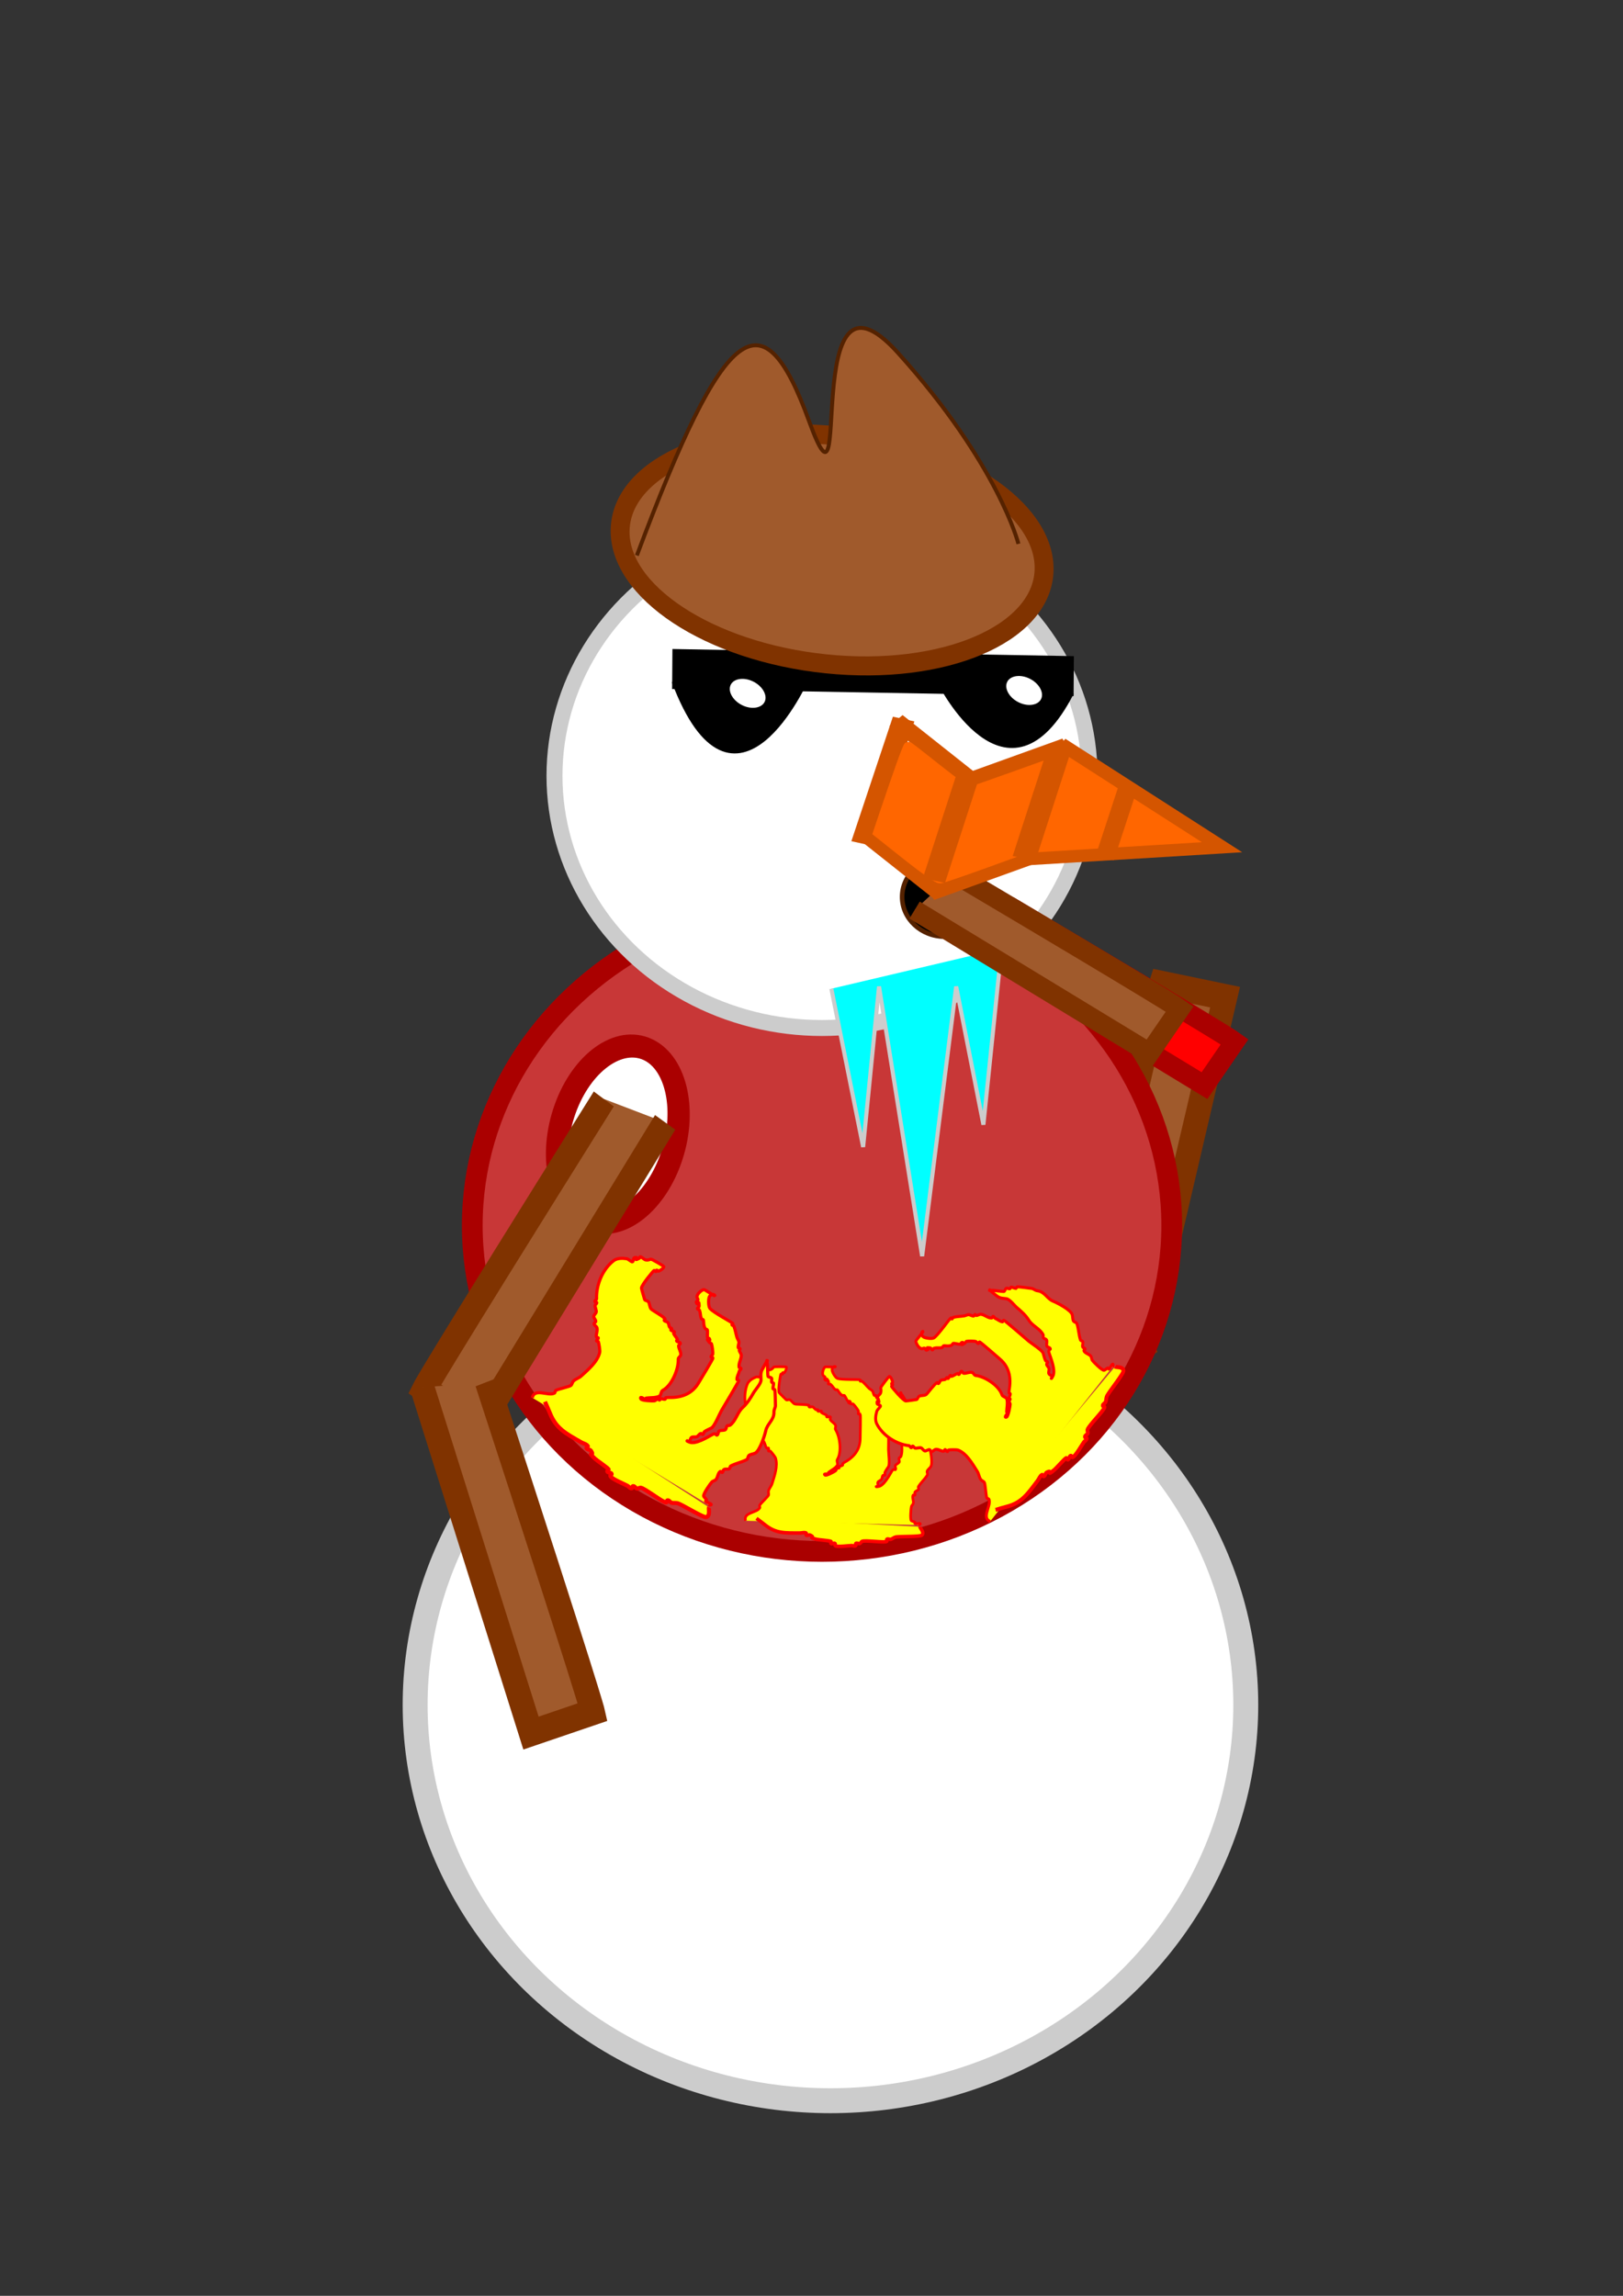 <?xml version="1.0" encoding="UTF-8" standalone="no"?>
<!-- Created with Inkscape (http://www.inkscape.org/) -->

<svg
   width="210mm"
   height="297mm"
   viewBox="0 0 210 297"
   version="1.1"
   id="svg40147"
   inkscape:version="1.2.1 (9c6d41e410, 2022-07-14)"
   sodipodi:docname="Title Snowman.svg"
   xmlns:inkscape="http://www.inkscape.org/namespaces/inkscape"
   xmlns:sodipodi="http://sodipodi.sourceforge.net/DTD/sodipodi-0.dtd"
   xmlns="http://www.w3.org/2000/svg"
   xmlns:svg="http://www.w3.org/2000/svg">
  <rect x="0" y="0" width="210" height="297" fill="#333333" stroke="none"/>
  <sodipodi:namedview
     id="namedview40149"
     pagecolor="#ffffff"
     bordercolor="#000000"
     borderopacity="0.25"
     inkscape:showpageshadow="2"
     inkscape:pageopacity="0.0"
     inkscape:pagecheckerboard="0"
     inkscape:deskcolor="#d1d1d1"
     inkscape:document-units="mm"
     showgrid="false"
     inkscape:zoom="0.67521728"
     inkscape:cx="476.88353"
     inkscape:cy="563.52231"
     inkscape:window-width="1920"
     inkscape:window-height="1001"
     inkscape:window-x="-9"
     inkscape:window-y="-9"
     inkscape:window-maximized="1"
     inkscape:current-layer="layer1" />
  <defs
     id="defs40144" />
  <g
     inkscape:label="Layer 1"
     inkscape:groupmode="layer"
     id="layer1">
    <ellipse
       style="fill:#ffffff;stroke:#cccccc;stroke-width:3.224;stroke-dasharray:none"
       id="path165-1-0"
       cx="107.453"
       cy="220.561"
       rx="53.738"
       ry="51.201" />
    <g
       id="g4043-2"
       transform="matrix(-0.854,-0.343,-0.395,0.919,201.854,97.139)"
       style="stroke:#803300">
      <path
         style="fill:#a05a2c;stroke:#803300;stroke-width:3.413;stroke-dasharray:none"
         d="M 51.165,125.396 C 22.507,93.93 20.958,91.833 20.958,91.833 l 6.971,-5.874 31.369,35.241"
         id="path1282-5-5" />
      <path
         style="fill:#a05a2c;stroke:#803300;stroke-width:3.413;stroke-dasharray:none"
         d="m 29.79,91.492 c 8.551,-41.692 8.81,-44.287 8.81,-44.287 l -8.994,-1.486 -8.951,46.323"
         id="path1282-5-6-9-6-9" />
    </g>
    <ellipse
       style="fill:#c83737;fill-opacity:1;stroke:#aa0000;stroke-width:2.685;stroke-dasharray:none"
       id="path165-1"
       cx="106.358"
       cy="158.534"
       rx="45.251"
       ry="42.167" />
    <ellipse
       style="fill:#ffffff;stroke:#cccccc;stroke-width:2.066;stroke-dasharray:none"
       id="path165-1-0-0-3"
       cx="106.358"
       cy="100.365"
       rx="34.614"
       ry="32.625" />
    <g
       id="g1605"
       transform="matrix(0.82,0.028,0.018,-1.247,22.121,206.424)">
      <path
         style="fill:#ff0000;stroke:#000000;stroke-width:4.152;stroke-dasharray:none"
         d="m 76.956,97.859 63.331,0.681"
         id="path1568" />
      <path
         style="fill:#000000;stroke:#000000;stroke-width:2.241;stroke-dasharray:none"
         d="m 77.88,97.056 c 9.239,-15.289 19.633,0.728 19.633,0.728"
         id="path1570" />
      <path
         style="fill:#000000;stroke:#000000;stroke-width:2.036;stroke-dasharray:none"
         d="m 139.49,97.3 c -9.315,-12.514 -19.794,0.596 -19.794,0.596"
         id="path1570-0" />
    </g>
    <ellipse
       style="fill:#ffffff;stroke:#000000;stroke-width:0.759;stroke-dasharray:none"
       id="path4017-01-1"
       cx="26.694"
       cy="-155.978"
       rx="2.074"
       ry="2.832"
       transform="matrix(-0.359,0.933,-0.911,-0.413,0,0)" />
    <ellipse
       style="fill:#ffffff;stroke:#000000;stroke-width:0.759;stroke-dasharray:none"
       id="path4017-01-1-1"
       cx="41.833"
       cy="-122.676"
       rx="2.074"
       ry="2.832"
       transform="matrix(-0.359,0.933,-0.911,-0.413,0,0)" />
    <ellipse
       style="fill:#000000;stroke:#552200;stroke-width:0.592"
       id="path41903"
       cx="122.23"
       cy="116.027"
       rx="5.506"
       ry="5.141" />
    <path
       style="fill:#00ffff;stroke:#cccccc;stroke-width:0.525"
       d="m 107.571,127.906 4.111,20.47 2.055,-20.758 5.579,34.885 4.404,-34.885 3.523,17.875 2.349,-22.776"
       id="path42813" />
    <g
       id="g41143"
       transform="rotate(163.79,80.305,99.216)">
      <g
         id="g41959"
         transform="translate(-49.861,-23.235)">
        <path
           style="fill:#ff0000;stroke:#aa0000;stroke-width:2.577;stroke-dasharray:none"
           d="M 86.936,91.124 C 64.981,67.707 63.794,66.145 63.794,66.145 l 5.34,-4.371 24.032,26.227"
           id="path1282-7" />
        <path
           style="fill:#a05a2c;stroke:#803300;stroke-width:2.577;stroke-dasharray:none"
           d="M 92.585,97.173 C 70.63,73.756 69.443,72.195 69.443,72.195 l 5.34,-4.371 24.032,26.227"
           id="path1282" />
      </g>
    </g>
    <g
       id="g41972"
       transform="matrix(-0.197,0.621,-0.768,-0.16,208.634,49.096)">
      <g
         id="g10261"
         transform="translate(-80.234,11.074)">
        <path
           style="fill:#ff6600;stroke:#d45500;stroke-width:2.509;stroke-dasharray:none"
           d="m 173.863,57.869 13.661,-30.689 10.338,30.451"
           id="path1181" />
        <path
           style="fill:#ff6600;stroke:#d45500;stroke-width:3.628;stroke-dasharray:none"
           d="m 175.443,83.923 26.02,0.321"
           id="path1183-1" />
        <path
           style="fill:#ff6600;stroke:#d45500;stroke-width:3.089;stroke-dasharray:none"
           d="m 174.005,56.889 11.346,14.291"
           id="path1183" />
        <path
           style="fill:#ff6600;stroke:#d45500;stroke-width:3.089;stroke-dasharray:none"
           d="M 185.169,69.249 176.048,85.053"
           id="path1183-9" />
        <path
           style="fill:#ff6600;stroke:#d45500;stroke-width:3.089;stroke-dasharray:none"
           d="m 207.955,69.45 -9.121,15.804"
           id="path1183-9-9" />
        <path
           style="fill:#ff6600;stroke:#d45500;stroke-width:3.089;stroke-dasharray:none"
           d="m 196.991,56.706 11.346,14.291"
           id="path1183-8" />
        <path
           style="fill:#ff6600;fill-opacity:1;stroke:#ff6600;stroke-width:5.212;stroke-dasharray:none"
           d="m 696.059,309.939 c -8.533,-0.242 -15.514,-0.694 -15.514,-1.005 0,-0.311 5.612,-10.234 12.472,-22.053 7.3,-12.578 12.057,-22.189 11.471,-23.178 -0.551,-0.93 -8.114,-10.688 -16.809,-21.686 -8.694,-10.998 -16.414,-20.771 -17.156,-21.72 -1.071,-1.369 5.87,-1.724 33.74,-1.724 h 35.088 l 17.458,21.884 c 9.602,12.036 17.828,22.849 18.281,24.028 0.496,1.294 -4.263,10.938 -11.998,24.313 l -12.821,22.169 -19.348,-0.295 c -10.642,-0.162 -26.33,-0.493 -34.862,-0.735 z"
           id="path10183"
           transform="scale(0.265)" />
      </g>
      <path
         style="fill:#aa4400;fill-opacity:1;stroke:#d45500;stroke-width:3.742;stroke-dasharray:none"
         d="m 103.934,81.999 21.595,0.118"
         id="path10324" />
      <path
         style="fill:#aa4400;fill-opacity:1;stroke:#d45500;stroke-width:3.833;stroke-dasharray:none"
         d="M 94.846,68.864 117.542,68.982"
         id="path10324-1" />
      <path
         style="fill:#aa4400;fill-opacity:1;stroke:#d45500;stroke-width:3.101;stroke-dasharray:none"
         d="M 99.593,56.13 114.218,56.249"
         id="path10324-1-3" />
    </g>
    <ellipse
       style="fill:#ffffff;stroke:#aa0000;stroke-width:2.928;stroke-dasharray:none"
       id="path4017"
       cx="121.267"
       cy="108.146"
       rx="7.511"
       ry="11.643"
       transform="matrix(0.933,0.361,-0.307,0.952,0,0)" />
    <g
       id="g4043"
       transform="matrix(0.91,-0.139,-0.128,-0.992,47.615,273.671)"
       style="stroke:#803300">
      <path
         style="fill:#a05a2c;stroke:#803300;stroke-width:3.413;stroke-dasharray:none"
         d="M 51.165,125.396 C 22.507,93.93 20.958,91.833 20.958,91.833 l 6.971,-5.874 31.369,35.241"
         id="path1282-5" />
      <path
         style="fill:#a05a2c;stroke:#803300;stroke-width:3.413;stroke-dasharray:none"
         d="m 29.79,91.492 c 8.551,-41.692 8.81,-44.287 8.81,-44.287 l -8.994,-1.486 -8.951,46.323"
         id="path1282-5-6-9-6" />
    </g>
    <ellipse
       style="fill:#a05a2c;stroke:#803300;stroke-width:2.454;stroke-dasharray:none"
       id="path2517"
       cx="-59.838"
       cy="111.335"
       rx="14.759"
       ry="27.558"
       transform="matrix(0.052,-0.999,0.995,0.102,0,0)" />
    <path
       style="fill:#a05a2c;stroke:#552200;stroke-width:0.509"
       d="m 82.402,71.86 c 11.508,-30.73 16.333,-33.739 22.273,-17.407 5.939,16.332 -1.485,-23.209 11.508,-8.811 12.992,14.398 15.591,24.713 15.591,24.713"
       id="path42221" />
    <g
       id="g50062"
       transform="matrix(0.683,0,0,0.691,-62.164,103.28)">
      <path
         style="fill:#ffff00;stroke:#ff0000;stroke-width:0.501"
         d="m 232.264,135.25 c -0.485,-1.588 2.079,-1.452 2.673,-2.4 0.1,-0.159 -0.1,-0.374 0,-0.533 0.204,-0.326 1.595,-1.626 1.671,-1.866 0.081,-0.259 -0.066,-0.538 0,-0.8 0.118,-0.469 0.523,-0.869 0.668,-1.333 0.444,-1.417 1.142,-3.288 0.668,-4.799 -0.088,-0.281 -0.883,-1.238 -1.002,-1.333 -0.079,-0.063 -0.284,0.08 -0.334,0 -0.1,-0.159 0.1,-0.374 0,-0.533 -0.05,-0.08 -0.255,0.063 -0.334,0 -0.254,-0.202 -0.318,-1.054 -0.668,-1.333 -0.176,-0.141 -0.492,-0.126 -0.668,-0.267 -0.158,-0.126 0.1,-0.374 0,-0.533 -0.141,-0.225 -0.592,-0.289 -0.668,-0.533 -0.081,-0.259 0.081,-0.541 0,-0.8 -0.077,-0.246 -0.567,-0.556 -0.668,-0.8 -0.07,-0.169 0.1,-0.374 0,-0.533 -0.05,-0.08 -0.255,0.063 -0.334,0 -0.158,-0.126 0.1,-0.374 0,-0.533 -1.141,-1.82 -1.536,-4.588 -0.668,-6.666 0.267,-0.64 0.958,-1.049 1.671,-1.333 0.12,-0.048 0.951,0.082 1.002,0 0.149,-0.238 -0.236,-0.611 0,-0.8 0.691,-0.552 -0.027,0.843 0.668,-0.267 0.05,-0.08 -0.079,-0.204 0,-0.267 0.154,-0.123 0.801,0.08 1.002,0 0.487,-0.194 0.535,-0.427 0.668,-0.533 0.097,-0.077 2.242,-0.077 2.339,0 0.225,0.179 -0.249,0.998 -0.334,1.066 -0.079,0.063 -0.255,-0.063 -0.334,0 -0.079,0.063 0.079,0.204 0,0.267 -0.079,0.063 -0.255,-0.063 -0.334,0 -0.068,0.054 -0.595,3.049 -0.334,3.466 0.059,0.095 1.29,1.296 1.337,1.333 0.158,0.126 0.469,-0.08 0.668,0 0.376,0.15 0.607,0.695 1.002,0.8 0.332,0.088 2.391,0.042 2.673,0.267 0.079,0.063 -0.079,0.204 0,0.267 0.158,0.126 0.469,-0.08 0.668,0 0.282,0.112 0.387,0.421 0.668,0.533 0.1,0.04 0.255,-0.063 0.334,0 0.079,0.063 -0.079,0.204 0,0.267 0.158,0.126 0.511,-0.126 0.668,0 0.079,0.063 -0.079,0.204 0,0.267 0.284,0.227 0.718,0.307 1.002,0.533 0.079,0.063 -0.079,0.204 0,0.267 0.158,0.126 0.511,-0.126 0.668,0 0.158,0.126 -0.1,0.374 0,0.533 0.254,0.405 0.825,0.642 1.002,1.066 0.106,0.253 -0.149,0.561 0,0.8 0.85,1.356 1.212,4.197 0.334,5.599 -0.178,0.284 0.178,0.782 0,1.066 -0.354,0.564 -1.21,0.966 -1.671,1.333 -0.079,0.063 0.079,0.204 0,0.267 -0.033,0.027 -1.158,-0.124 -0.668,0.267 0.253,0.202 1.825,-0.656 2.005,-0.8 0.176,-0.141 0.158,-0.393 0.334,-0.533 0.079,-0.063 0.255,0.063 0.334,0 0.079,-0.063 -0.079,-0.204 0,-0.267 0.167,-0.133 0.501,-0.133 0.668,-0.267 0.079,-0.063 0,-0.178 0,-0.267 0.111,-0.089 0.203,-0.197 0.334,-0.267 1.93,-1.027 3.007,-2.491 3.007,-4.533 0,-0.415 0.106,-4.448 0,-4.533 -0.079,-0.063 -0.284,0.08 -0.334,0 -0.1,-0.159 0.054,-0.361 0,-0.533 -0.075,-0.241 -0.79,-1.164 -1.002,-1.333 -0.079,-0.063 -0.235,0.04 -0.334,0 -1.391,-0.555 0.357,0.018 -0.334,-0.533 -0.079,-0.063 -0.255,0.063 -0.334,0 -0.194,-0.155 -0.475,-0.912 -0.668,-1.066 -0.079,-0.063 -0.235,0.04 -0.334,0 -0.53,-0.212 -0.782,-0.891 -1.002,-1.066 -0.079,-0.063 -0.255,0.063 -0.334,0 -0.566,-0.452 -0.437,-0.615 -1.002,-1.066 -0.079,-0.063 -0.255,0.063 -0.334,0 -0.158,-0.126 0.1,-0.374 0,-0.533 -0.695,-1.11 0.023,0.285 -0.668,-0.267 -0.158,-0.126 0.1,-0.374 0,-0.533 -0.07,-0.112 -0.264,-0.154 -0.334,-0.267 -0.309,-0.494 0.121,-1.43 0.334,-1.6 0.115,-0.092 2.005,0.069 2.005,0 0,-0.216 -0.668,-0.127 -0.668,0.533 0,0.382 0.612,1.444 1.002,1.6 0.763,0.304 4.21,0.16 4.344,0.267 0.079,0.063 -0.079,0.204 0,0.267 0.079,0.063 0.255,-0.063 0.334,0 0.504,0.402 0.88,0.896 1.337,1.333 0.202,0.193 0.527,0.308 0.668,0.533 0.101,0.162 0.194,0.688 0.334,0.8 0.079,0.063 0.255,-0.063 0.334,0 0.079,0.063 -0.05,0.187 0,0.267 0.141,0.225 0.527,0.308 0.668,0.533 0.352,0.562 0.231,1.343 0.668,1.866 0.062,0.074 0.255,-0.063 0.334,0 0.158,0.126 -0.054,0.361 0,0.533 0.138,0.44 0.08,0.928 0.334,1.333 0.05,0.08 0.255,-0.063 0.334,0 0.095,0.076 0,4.827 0,5.599 0,0.62 0.292,2.733 0,3.199 -0.22,0.351 -0.518,0.706 -0.668,1.066 -0.07,0.169 0.1,0.374 0,0.533 -0.05,0.08 -0.255,-0.063 -0.334,0 -0.249,0.199 -0.139,0.566 -0.334,0.8 -0.175,0.209 -0.592,0.289 -0.668,0.533 -0.081,0.259 0.106,0.547 0,0.8 -0.035,0.084 -0.334,-0.089 -0.334,0 0,0.089 0.223,0 0.334,0 1.095,0 2.226,-2.219 2.673,-2.933 0.352,-0.561 0.549,-0.077 0.668,-0.267 0.149,-0.238 -0.185,-0.578 0,-0.8 0.175,-0.209 0.494,-0.324 0.668,-0.533 0.185,-0.222 -0.106,-0.547 0,-0.8 0.05,-0.119 0.284,-0.147 0.334,-0.267 0.469,-1.122 -0.014,-2.356 0.334,-3.466 0.306,-0.977 0.334,-1.889 0.334,-2.933 0,-0.581 0.319,-1.891 0,-2.4 -0.599,-0.956 -0.668,-1.041 -0.668,-2.133 0,-0.267 0,-0.533 0,-0.8 0,-0.089 0.111,-0.267 0,-0.267 -0.249,0 0.223,0.355 0.334,0.533 0.121,0.193 0.929,1.541 1.002,1.6 0.158,0.126 0.511,-0.126 0.668,0 0.176,0.141 0.158,0.393 0.334,0.533 0.079,0.063 0.255,-0.063 0.334,0 0.062,0.049 0.273,0.751 0.334,0.8 0.079,0.063 0.255,-0.063 0.334,0 0.167,0.133 1.141,1.82 1.337,2.133 0.192,0.306 0.096,0.686 0.334,1.066 0.651,1.039 -0.002,2.128 0.334,3.199 0.257,0.822 0.767,3.308 0.334,3.999 -0.166,0.265 -0.553,0.524 -0.668,0.8 -0.106,0.253 0.149,0.561 0,0.8 -0.472,0.753 -1.202,1.385 -1.671,2.133 -0.1,0.159 0.1,0.374 0,0.533 -0.141,0.225 -0.569,0.295 -0.668,0.533 -0.07,0.169 0.1,0.374 0,0.533 -0.05,0.08 -0.284,-0.08 -0.334,0 -0.267,0.427 0.191,1.143 0,1.6 -0.079,0.189 -0.274,0.34 -0.334,0.533 -0.073,0.234 -0.286,2.438 0,2.666 0.167,0.133 0.501,0.133 0.668,0.267 0.079,0.063 -0.079,0.204 0,0.267 0.167,0.133 0.835,-0.133 1.002,0 0.111,0.089 -0.177,0.267 -0.334,0.267"
         id="path49991" />
      <path
         style="fill:#ffff00;stroke:#ff0000;stroke-width:0.658"
         d="m 234.326,134.796 c 0.522,0.392 1.057,0.768 1.567,1.176 2.118,1.694 3.862,1.567 6.661,1.567 0.392,0 0.825,-0.175 1.176,0 0.117,0.058 -0.092,0.299 0,0.392 0.185,0.185 0.55,-0.117 0.784,0 1.195,0.597 -0.717,0.311 1.176,0.784 0.398,0.099 2.45,0.245 2.743,0.392 0.117,0.058 -0.092,0.299 0,0.392 0.185,0.185 0.599,-0.185 0.784,0 0.092,0.092 -0.092,0.299 0,0.392 0.337,0.338 2.644,0 3.135,0 0.261,0 0.599,0.185 0.784,0 0.092,-0.092 -0.092,-0.299 0,-0.392 0.185,-0.185 0.55,0.117 0.784,0 0.165,-0.083 0.227,-0.309 0.392,-0.392 0.553,-0.276 4.4,0.302 4.702,0 0.092,-0.092 -0.092,-0.299 0,-0.392 0.185,-0.185 0.536,0.083 0.784,0 0.277,-0.092 0.507,-0.299 0.784,-0.392 0.653,-0.218 4.715,-0.013 5.094,-0.392 0.499,-0.499 -0.392,-1.354 -0.392,-1.567"
         id="path50058" />
    </g>
    <g
       id="g50062-7"
       transform="matrix(0.47,-0.623,0.579,0.485,-59.364,275.934)">
      <path
         style="fill:#ffff00;stroke:#ff0000;stroke-width:0.501"
         d="m 232.264,135.25 c -0.485,-1.588 2.079,-1.452 2.673,-2.4 0.1,-0.159 -0.1,-0.374 0,-0.533 0.204,-0.326 1.595,-1.626 1.671,-1.866 0.081,-0.259 -0.066,-0.538 0,-0.8 0.118,-0.469 0.523,-0.869 0.668,-1.333 0.444,-1.417 1.142,-3.288 0.668,-4.799 -0.088,-0.281 -0.883,-1.238 -1.002,-1.333 -0.079,-0.063 -0.284,0.08 -0.334,0 -0.1,-0.159 0.1,-0.374 0,-0.533 -0.05,-0.08 -0.255,0.063 -0.334,0 -0.254,-0.202 -0.318,-1.054 -0.668,-1.333 -0.176,-0.141 -0.492,-0.126 -0.668,-0.267 -0.158,-0.126 0.1,-0.374 0,-0.533 -0.141,-0.225 -0.592,-0.289 -0.668,-0.533 -0.081,-0.259 0.081,-0.541 0,-0.8 -0.077,-0.246 -0.567,-0.556 -0.668,-0.8 -0.07,-0.169 0.1,-0.374 0,-0.533 -0.05,-0.08 -0.255,0.063 -0.334,0 -0.158,-0.126 0.1,-0.374 0,-0.533 -1.141,-1.82 -1.536,-4.588 -0.668,-6.666 0.267,-0.64 0.958,-1.049 1.671,-1.333 0.12,-0.048 0.951,0.082 1.002,0 0.149,-0.238 -0.236,-0.611 0,-0.8 0.691,-0.552 -0.027,0.843 0.668,-0.267 0.05,-0.08 -0.079,-0.204 0,-0.267 0.154,-0.123 0.801,0.08 1.002,0 0.487,-0.194 0.535,-0.427 0.668,-0.533 0.097,-0.077 2.242,-0.077 2.339,0 0.225,0.179 -0.249,0.998 -0.334,1.066 -0.079,0.063 -0.255,-0.063 -0.334,0 -0.079,0.063 0.079,0.204 0,0.267 -0.079,0.063 -0.255,-0.063 -0.334,0 -0.068,0.054 -0.595,3.049 -0.334,3.466 0.059,0.095 1.29,1.296 1.337,1.333 0.158,0.126 0.469,-0.08 0.668,0 0.376,0.15 0.607,0.695 1.002,0.8 0.332,0.088 2.391,0.042 2.673,0.267 0.079,0.063 -0.079,0.204 0,0.267 0.158,0.126 0.469,-0.08 0.668,0 0.282,0.112 0.387,0.421 0.668,0.533 0.1,0.04 0.255,-0.063 0.334,0 0.079,0.063 -0.079,0.204 0,0.267 0.158,0.126 0.511,-0.126 0.668,0 0.079,0.063 -0.079,0.204 0,0.267 0.284,0.227 0.718,0.307 1.002,0.533 0.079,0.063 -0.079,0.204 0,0.267 0.158,0.126 0.511,-0.126 0.668,0 0.158,0.126 -0.1,0.374 0,0.533 0.254,0.405 0.825,0.642 1.002,1.066 0.106,0.253 -0.149,0.561 0,0.8 0.85,1.356 1.212,4.197 0.334,5.599 -0.178,0.284 0.178,0.782 0,1.066 -0.354,0.564 -1.21,0.966 -1.671,1.333 -0.079,0.063 0.079,0.204 0,0.267 -0.033,0.027 -1.158,-0.124 -0.668,0.267 0.253,0.202 1.825,-0.656 2.005,-0.8 0.176,-0.141 0.158,-0.393 0.334,-0.533 0.079,-0.063 0.255,0.063 0.334,0 0.079,-0.063 -0.079,-0.204 0,-0.267 0.167,-0.133 0.501,-0.133 0.668,-0.267 0.079,-0.063 0,-0.178 0,-0.267 0.111,-0.089 0.203,-0.197 0.334,-0.267 1.93,-1.027 3.007,-2.491 3.007,-4.533 0,-0.415 0.106,-4.448 0,-4.533 -0.079,-0.063 -0.284,0.08 -0.334,0 -0.1,-0.159 0.054,-0.361 0,-0.533 -0.075,-0.241 -0.79,-1.164 -1.002,-1.333 -0.079,-0.063 -0.235,0.04 -0.334,0 -1.391,-0.555 0.357,0.018 -0.334,-0.533 -0.079,-0.063 -0.255,0.063 -0.334,0 -0.194,-0.155 -0.475,-0.912 -0.668,-1.066 -0.079,-0.063 -0.235,0.04 -0.334,0 -0.53,-0.212 -0.782,-0.891 -1.002,-1.066 -0.079,-0.063 -0.255,0.063 -0.334,0 -0.566,-0.452 -0.437,-0.615 -1.002,-1.066 -0.079,-0.063 -0.255,0.063 -0.334,0 -0.158,-0.126 0.1,-0.374 0,-0.533 -0.695,-1.11 0.023,0.285 -0.668,-0.267 -0.158,-0.126 0.1,-0.374 0,-0.533 -0.07,-0.112 -0.264,-0.154 -0.334,-0.267 -0.309,-0.494 0.121,-1.43 0.334,-1.6 0.115,-0.092 2.005,0.069 2.005,0 0,-0.216 -0.668,-0.127 -0.668,0.533 0,0.382 0.612,1.444 1.002,1.6 0.763,0.304 4.21,0.16 4.344,0.267 0.079,0.063 -0.079,0.204 0,0.267 0.079,0.063 0.255,-0.063 0.334,0 0.504,0.402 0.88,0.896 1.337,1.333 0.202,0.193 0.527,0.308 0.668,0.533 0.101,0.162 0.194,0.688 0.334,0.8 0.079,0.063 0.255,-0.063 0.334,0 0.079,0.063 -0.05,0.187 0,0.267 0.141,0.225 0.527,0.308 0.668,0.533 0.352,0.562 0.231,1.343 0.668,1.866 0.062,0.074 0.255,-0.063 0.334,0 0.158,0.126 -0.054,0.361 0,0.533 0.138,0.44 0.08,0.928 0.334,1.333 0.05,0.08 0.255,-0.063 0.334,0 0.095,0.076 0,4.827 0,5.599 0,0.62 0.292,2.733 0,3.199 -0.22,0.351 -0.518,0.706 -0.668,1.066 -0.07,0.169 0.1,0.374 0,0.533 -0.05,0.08 -0.255,-0.063 -0.334,0 -0.249,0.199 -0.139,0.566 -0.334,0.8 -0.175,0.209 -0.592,0.289 -0.668,0.533 -0.081,0.259 0.106,0.547 0,0.8 -0.035,0.084 -0.334,-0.089 -0.334,0 0,0.089 0.223,0 0.334,0 1.095,0 2.226,-2.219 2.673,-2.933 0.352,-0.561 0.549,-0.077 0.668,-0.267 0.149,-0.238 -0.185,-0.578 0,-0.8 0.175,-0.209 0.494,-0.324 0.668,-0.533 0.185,-0.222 -0.106,-0.547 0,-0.8 0.05,-0.119 0.284,-0.147 0.334,-0.267 0.469,-1.122 -0.014,-2.356 0.334,-3.466 0.306,-0.977 0.334,-1.889 0.334,-2.933 0,-0.581 0.319,-1.891 0,-2.4 -0.599,-0.956 -0.668,-1.041 -0.668,-2.133 0,-0.267 0,-0.533 0,-0.8 0,-0.089 0.111,-0.267 0,-0.267 -0.249,0 0.223,0.355 0.334,0.533 0.121,0.193 0.929,1.541 1.002,1.6 0.158,0.126 0.511,-0.126 0.668,0 0.176,0.141 0.158,0.393 0.334,0.533 0.079,0.063 0.255,-0.063 0.334,0 0.062,0.049 0.273,0.751 0.334,0.8 0.079,0.063 0.255,-0.063 0.334,0 0.167,0.133 1.141,1.82 1.337,2.133 0.192,0.306 0.096,0.686 0.334,1.066 0.651,1.039 -0.002,2.128 0.334,3.199 0.257,0.822 0.767,3.308 0.334,3.999 -0.166,0.265 -0.553,0.524 -0.668,0.8 -0.106,0.253 0.149,0.561 0,0.8 -0.472,0.753 -1.202,1.385 -1.671,2.133 -0.1,0.159 0.1,0.374 0,0.533 -0.141,0.225 -0.569,0.295 -0.668,0.533 -0.07,0.169 0.1,0.374 0,0.533 -0.05,0.08 -0.284,-0.08 -0.334,0 -0.267,0.427 0.191,1.143 0,1.6 -0.079,0.189 -0.274,0.34 -0.334,0.533 -0.073,0.234 -0.286,2.438 0,2.666 0.167,0.133 0.501,0.133 0.668,0.267 0.079,0.063 -0.079,0.204 0,0.267 0.167,0.133 0.835,-0.133 1.002,0 0.111,0.089 -0.177,0.267 -0.334,0.267"
         id="path49991-9" />
      <path
         style="fill:#ffff00;stroke:#ff0000;stroke-width:0.658"
         d="m 234.326,134.796 c 0.522,0.392 1.057,0.768 1.567,1.176 2.118,1.694 3.862,1.567 6.661,1.567 0.392,0 0.825,-0.175 1.176,0 0.117,0.058 -0.092,0.299 0,0.392 0.185,0.185 0.55,-0.117 0.784,0 1.195,0.597 -0.717,0.311 1.176,0.784 0.398,0.099 2.45,0.245 2.743,0.392 0.117,0.058 -0.092,0.299 0,0.392 0.185,0.185 0.599,-0.185 0.784,0 0.092,0.092 -0.092,0.299 0,0.392 0.337,0.338 2.644,0 3.135,0 0.261,0 0.599,0.185 0.784,0 0.092,-0.092 -0.092,-0.299 0,-0.392 0.185,-0.185 0.55,0.117 0.784,0 0.165,-0.083 0.227,-0.309 0.392,-0.392 0.553,-0.276 4.4,0.302 4.702,0 0.092,-0.092 -0.092,-0.299 0,-0.392 0.185,-0.185 0.536,0.083 0.784,0 0.277,-0.092 0.507,-0.299 0.784,-0.392 0.653,-0.218 4.715,-0.013 5.094,-0.392 0.499,-0.499 -0.392,-1.354 -0.392,-1.567"
         id="path50058-0" />
    </g>
    <g
       id="g50062-3"
       transform="matrix(0.706,0.406,-0.402,0.698,-40.734,-7.887)">
      <path
         style="fill:#ffff00;stroke:#ff0000;stroke-width:0.501"
         d="m 232.264,135.25 c -0.485,-1.588 2.079,-1.452 2.673,-2.4 0.1,-0.159 -0.1,-0.374 0,-0.533 0.204,-0.326 1.595,-1.626 1.671,-1.866 0.081,-0.259 -0.066,-0.538 0,-0.8 0.118,-0.469 0.523,-0.869 0.668,-1.333 0.444,-1.417 1.142,-3.288 0.668,-4.799 -0.088,-0.281 -0.883,-1.238 -1.002,-1.333 -0.079,-0.063 -0.284,0.08 -0.334,0 -0.1,-0.159 0.1,-0.374 0,-0.533 -0.05,-0.08 -0.255,0.063 -0.334,0 -0.254,-0.202 -0.318,-1.054 -0.668,-1.333 -0.176,-0.141 -0.492,-0.126 -0.668,-0.267 -0.158,-0.126 0.1,-0.374 0,-0.533 -0.141,-0.225 -0.592,-0.289 -0.668,-0.533 -0.081,-0.259 0.081,-0.541 0,-0.8 -0.077,-0.246 -0.567,-0.556 -0.668,-0.8 -0.07,-0.169 0.1,-0.374 0,-0.533 -0.05,-0.08 -0.255,0.063 -0.334,0 -0.158,-0.126 0.1,-0.374 0,-0.533 -1.141,-1.82 -1.536,-4.588 -0.668,-6.666 0.267,-0.64 0.958,-1.049 1.671,-1.333 0.12,-0.048 0.951,0.082 1.002,0 0.149,-0.238 -0.236,-0.611 0,-0.8 0.691,-0.552 -0.027,0.843 0.668,-0.267 0.05,-0.08 -0.079,-0.204 0,-0.267 0.154,-0.123 0.801,0.08 1.002,0 0.487,-0.194 0.535,-0.427 0.668,-0.533 0.097,-0.077 2.242,-0.077 2.339,0 0.225,0.179 -0.249,0.998 -0.334,1.066 -0.079,0.063 -0.255,-0.063 -0.334,0 -0.079,0.063 0.079,0.204 0,0.267 -0.079,0.063 -0.255,-0.063 -0.334,0 -0.068,0.054 -0.595,3.049 -0.334,3.466 0.059,0.095 1.29,1.296 1.337,1.333 0.158,0.126 0.469,-0.08 0.668,0 0.376,0.15 0.607,0.695 1.002,0.8 0.332,0.088 2.391,0.042 2.673,0.267 0.079,0.063 -0.079,0.204 0,0.267 0.158,0.126 0.469,-0.08 0.668,0 0.282,0.112 0.387,0.421 0.668,0.533 0.1,0.04 0.255,-0.063 0.334,0 0.079,0.063 -0.079,0.204 0,0.267 0.158,0.126 0.511,-0.126 0.668,0 0.079,0.063 -0.079,0.204 0,0.267 0.284,0.227 0.718,0.307 1.002,0.533 0.079,0.063 -0.079,0.204 0,0.267 0.158,0.126 0.511,-0.126 0.668,0 0.158,0.126 -0.1,0.374 0,0.533 0.254,0.405 0.825,0.642 1.002,1.066 0.106,0.253 -0.149,0.561 0,0.8 0.85,1.356 1.212,4.197 0.334,5.599 -0.178,0.284 0.178,0.782 0,1.066 -0.354,0.564 -1.21,0.966 -1.671,1.333 -0.079,0.063 0.079,0.204 0,0.267 -0.033,0.027 -1.158,-0.124 -0.668,0.267 0.253,0.202 1.825,-0.656 2.005,-0.8 0.176,-0.141 0.158,-0.393 0.334,-0.533 0.079,-0.063 0.255,0.063 0.334,0 0.079,-0.063 -0.079,-0.204 0,-0.267 0.167,-0.133 0.501,-0.133 0.668,-0.267 0.079,-0.063 0,-0.178 0,-0.267 0.111,-0.089 0.203,-0.197 0.334,-0.267 1.93,-1.027 3.007,-2.491 3.007,-4.533 0,-0.415 0.106,-4.448 0,-4.533 -0.079,-0.063 -0.284,0.08 -0.334,0 -0.1,-0.159 0.054,-0.361 0,-0.533 -0.075,-0.241 -0.79,-1.164 -1.002,-1.333 -0.079,-0.063 -0.235,0.04 -0.334,0 -1.391,-0.555 0.357,0.018 -0.334,-0.533 -0.079,-0.063 -0.255,0.063 -0.334,0 -0.194,-0.155 -0.475,-0.912 -0.668,-1.066 -0.079,-0.063 -0.235,0.04 -0.334,0 -0.53,-0.212 -0.782,-0.891 -1.002,-1.066 -0.079,-0.063 -0.255,0.063 -0.334,0 -0.566,-0.452 -0.437,-0.615 -1.002,-1.066 -0.079,-0.063 -0.255,0.063 -0.334,0 -0.158,-0.126 0.1,-0.374 0,-0.533 -0.695,-1.11 0.023,0.285 -0.668,-0.267 -0.158,-0.126 0.1,-0.374 0,-0.533 -0.07,-0.112 -0.264,-0.154 -0.334,-0.267 -0.309,-0.494 0.121,-1.43 0.334,-1.6 0.115,-0.092 2.005,0.069 2.005,0 0,-0.216 -0.668,-0.127 -0.668,0.533 0,0.382 0.612,1.444 1.002,1.6 0.763,0.304 4.21,0.16 4.344,0.267 0.079,0.063 -0.079,0.204 0,0.267 0.079,0.063 0.255,-0.063 0.334,0 0.504,0.402 0.88,0.896 1.337,1.333 0.202,0.193 0.527,0.308 0.668,0.533 0.101,0.162 0.194,0.688 0.334,0.8 0.079,0.063 0.255,-0.063 0.334,0 0.079,0.063 -0.05,0.187 0,0.267 0.141,0.225 0.527,0.308 0.668,0.533 0.352,0.562 0.231,1.343 0.668,1.866 0.062,0.074 0.255,-0.063 0.334,0 0.158,0.126 -0.054,0.361 0,0.533 0.138,0.44 0.08,0.928 0.334,1.333 0.05,0.08 0.255,-0.063 0.334,0 0.095,0.076 0,4.827 0,5.599 0,0.62 0.292,2.733 0,3.199 -0.22,0.351 -0.518,0.706 -0.668,1.066 -0.07,0.169 0.1,0.374 0,0.533 -0.05,0.08 -0.255,-0.063 -0.334,0 -0.249,0.199 -0.139,0.566 -0.334,0.8 -0.175,0.209 -0.592,0.289 -0.668,0.533 -0.081,0.259 0.106,0.547 0,0.8 -0.035,0.084 -0.334,-0.089 -0.334,0 0,0.089 0.223,0 0.334,0 1.095,0 2.226,-2.219 2.673,-2.933 0.352,-0.561 0.549,-0.077 0.668,-0.267 0.149,-0.238 -0.185,-0.578 0,-0.8 0.175,-0.209 0.494,-0.324 0.668,-0.533 0.185,-0.222 -0.106,-0.547 0,-0.8 0.05,-0.119 0.284,-0.147 0.334,-0.267 0.469,-1.122 -0.014,-2.356 0.334,-3.466 0.306,-0.977 0.334,-1.889 0.334,-2.933 0,-0.581 0.319,-1.891 0,-2.4 -0.599,-0.956 -0.668,-1.041 -0.668,-2.133 0,-0.267 0,-0.533 0,-0.8 0,-0.089 0.111,-0.267 0,-0.267 -0.249,0 0.223,0.355 0.334,0.533 0.121,0.193 0.929,1.541 1.002,1.6 0.158,0.126 0.511,-0.126 0.668,0 0.176,0.141 0.158,0.393 0.334,0.533 0.079,0.063 0.255,-0.063 0.334,0 0.062,0.049 0.273,0.751 0.334,0.8 0.079,0.063 0.255,-0.063 0.334,0 0.167,0.133 1.141,1.82 1.337,2.133 0.192,0.306 0.096,0.686 0.334,1.066 0.651,1.039 -0.002,2.128 0.334,3.199 0.257,0.822 0.767,3.308 0.334,3.999 -0.166,0.265 -0.553,0.524 -0.668,0.8 -0.106,0.253 0.149,0.561 0,0.8 -0.472,0.753 -1.202,1.385 -1.671,2.133 -0.1,0.159 0.1,0.374 0,0.533 -0.141,0.225 -0.569,0.295 -0.668,0.533 -0.07,0.169 0.1,0.374 0,0.533 -0.05,0.08 -0.284,-0.08 -0.334,0 -0.267,0.427 0.191,1.143 0,1.6 -0.079,0.189 -0.274,0.34 -0.334,0.533 -0.073,0.234 -0.286,2.438 0,2.666 0.167,0.133 0.501,0.133 0.668,0.267 0.079,0.063 -0.079,0.204 0,0.267 0.167,0.133 0.835,-0.133 1.002,0 0.111,0.089 -0.177,0.267 -0.334,0.267"
         id="path49991-1" />
      <path
         style="fill:#ffff00;stroke:#ff0000;stroke-width:0.658"
         d="m 234.326,134.796 c 0.522,0.392 1.057,0.768 1.567,1.176 2.118,1.694 3.862,1.567 6.661,1.567 0.392,0 0.825,-0.175 1.176,0 0.117,0.058 -0.092,0.299 0,0.392 0.185,0.185 0.55,-0.117 0.784,0 1.195,0.597 -0.717,0.311 1.176,0.784 0.398,0.099 2.45,0.245 2.743,0.392 0.117,0.058 -0.092,0.299 0,0.392 0.185,0.185 0.599,-0.185 0.784,0 0.092,0.092 -0.092,0.299 0,0.392 0.337,0.338 2.644,0 3.135,0 0.261,0 0.599,0.185 0.784,0 0.092,-0.092 -0.092,-0.299 0,-0.392 0.185,-0.185 0.55,0.117 0.784,0 0.165,-0.083 0.227,-0.309 0.392,-0.392 0.553,-0.276 4.4,0.302 4.702,0 0.092,-0.092 -0.092,-0.299 0,-0.392 0.185,-0.185 0.536,0.083 0.784,0 0.277,-0.092 0.507,-0.299 0.784,-0.392 0.653,-0.218 4.715,-0.013 5.094,-0.392 0.499,-0.499 -0.392,-1.354 -0.392,-1.567"
         id="path50058-03" />
    </g>
  </g>
</svg>

